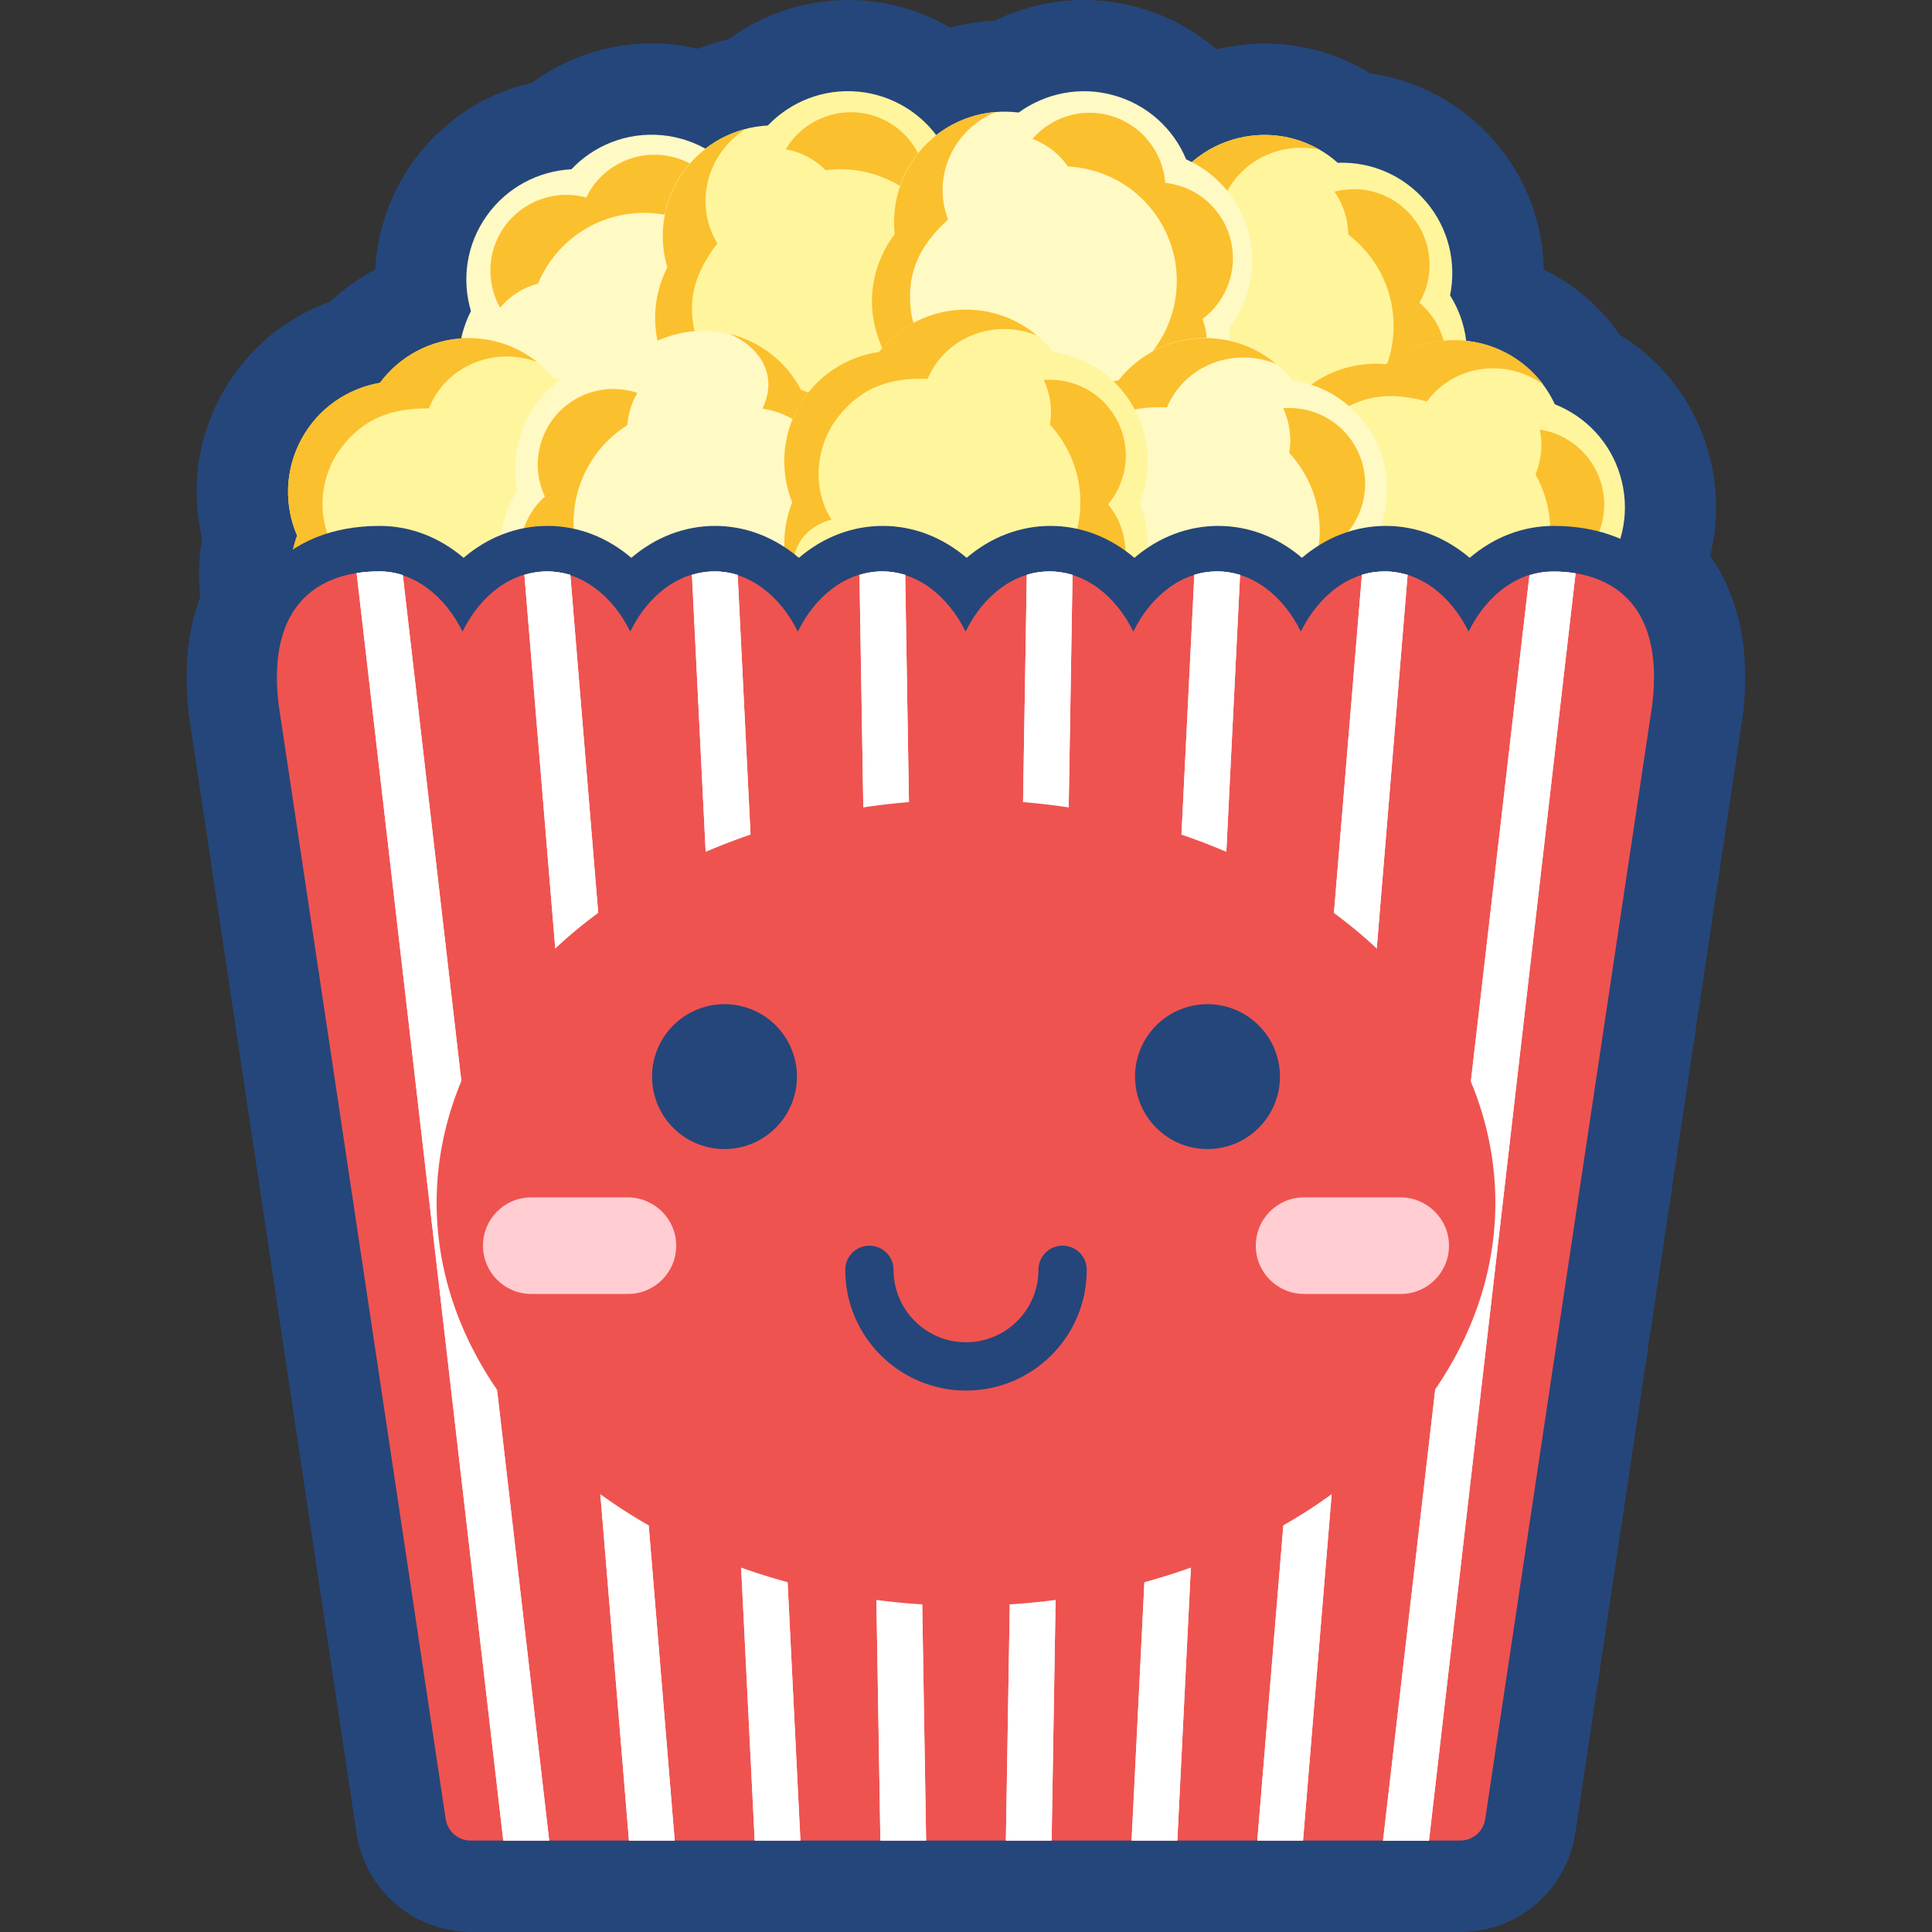 <?xml version="1.0" standalone="no"?><!DOCTYPE svg PUBLIC "-//W3C//DTD SVG 1.1//EN" "http://www.w3.org/Graphics/SVG/1.1/DTD/svg11.dtd"><svg t="1658796484527" class="icon" viewBox="0 0 1024 1024" version="1.1" xmlns="http://www.w3.org/2000/svg" p-id="3395" xmlns:xlink="http://www.w3.org/1999/xlink" width="200" height="200"><rect x="0" y="0" width="1024" height="1024" fill="#333333" stroke="none"/><defs><style type="text/css"></style></defs><path d="M250.057 1024c-30.857 0-56.571-22.171-61.143-52.571L100.229 379.771l-0.114-0.8c-2.743-23.657-0.8-44.686 6.057-62.743-1.143-10.286-0.8-20.686 0.914-30.971-6.057-25.371-2.629-52.229 10.057-75.657s33.257-40.914 57.829-49.714c7.2-6.743 15.2-12.457 23.886-17.029 1.029-20 7.657-39.543 19.543-56.457 15.429-21.829 37.943-36.686 63.429-42.514 18.286-13.371 40.571-20.914 63.429-20.914 3.314 0 6.629 0.114 9.943 0.457 5.029 0.457 9.943 1.257 14.743 2.4 5.257-2.171 10.629-3.771 16.229-5.029C404.343 7.429 426.629 0 449.486 0c3.314 0 6.743 0.114 10.057 0.457 15.771 1.486 30.857 6.4 44.229 14.286 7.657-2.171 15.657-3.429 23.657-3.886C542.057 3.771 558.057 0 574.629 0c9.714 0 19.429 1.371 28.8 4 15.543 4.343 29.6 12 41.371 22.171 2.171-0.571 4.343-1.029 6.514-1.371 6.286-1.143 12.686-1.714 18.971-1.714 19.886 0 39.2 5.486 55.886 15.771 25.829 3.657 49.6 16.686 66.743 36.914C809.143 94.857 817.829 118.514 818.171 142.857c16.229 7.886 30.057 19.771 40.343 34.629 22.286 13.6 38.857 34.857 46.514 60.457 5.6 18.743 6.057 38.286 1.371 56.686 3.657 5.143 6.743 10.629 9.371 16.571 8.343 19.086 11.086 41.943 8 67.771l-0.114 0.8-88.686 591.543c-4.571 30.514-30.286 52.686-61.143 52.686H250.057z" fill="#25467A" p-id="3396"></path><path d="M350.743 71.657c-18.629-1.714-36 5.486-47.886 18.057-17.257 0.914-34.057 9.371-44.914 24.686s-13.257 33.829-8.343 50.514c-7.886 15.429-8.914 34.171-1.029 51.2 7.771 17.029 22.743 28.457 39.543 32.457 9.371 14.514 25.143 24.8 43.771 26.514s36-5.486 47.886-18.057c17.257-0.914 34.057-9.371 44.914-24.686 10.743-15.2 13.257-33.829 8.343-50.514 7.886-15.429 8.914-34.171 1.029-51.2-7.771-16.914-22.629-28.343-39.543-32.457-9.371-14.514-25.143-24.8-43.771-26.514z" fill="#FFF9C4" p-id="3397"></path><path d="M422.743 234.971c-10.743 13.6-26.629 21.257-42.971 22.057-11.886 12.571-29.257 19.771-47.886 18.057s-34.4-12-43.771-26.514c-16.8-4-31.771-15.543-39.543-32.457-5.943-13.029-6.743-27.086-3.314-39.886 1.143 24.114 20.686 43.657 45.143 43.086 7.429 17.829 18.171 30.057 38.4 34.743 17.829 4.114 39.314-2.286 50.629-19.657 13.143 15.771 31.2 11.657 43.314 0.571z" fill="#FCE68D" p-id="3398"></path><path d="M385.257 110.057c8.114 0 16.229 2.4 23.314 7.429 18.057 12.8 22.4 37.943 9.6 56-1.029 1.486-2.171 2.857-3.429 4.229-2.629-3.771-5.829-7.086-9.829-9.829-1.143-0.8-2.286-1.486-3.429-2.171-2.057-16.229-10.743-31.543-25.143-41.714-27.314-19.429-65.257-12.914-84.686 14.514-2.629 3.771-4.8 7.657-6.514 11.771-7.657 2.057-14.743 6.4-20.114 12.8-7.314-13.143-6.971-29.829 2.286-42.857 10.057-14.171 27.657-19.886 43.429-15.543 0.914-1.943 2.057-3.886 3.314-5.714 12.8-18.057 37.943-22.4 56-9.6 7.543 5.143 12.686 12.571 15.2 20.686z" fill="#FBC02D" p-id="3399"></path><path d="M774.057 207.429c6.286-17.6 3.771-36.229-5.486-50.857 3.429-17.029-0.571-35.314-12.686-49.6s-29.486-21.371-46.857-20.686c-12.914-11.543-30.857-17.143-49.257-13.829s-33.257 14.857-41.371 30.171c-16.457 5.486-30.286 18.171-36.686 35.771-6.286 17.6-3.771 36.229 5.486 50.857-3.429 17.029 0.571 35.314 12.686 49.6s29.486 21.371 46.857 20.686c12.914 11.543 30.857 17.143 49.257 13.829s33.257-14.857 41.371-30.171c16.457-5.486 30.286-18.171 36.686-35.771z" fill="#FFF59D" p-id="3400"></path><path d="M597.943 236.343c-10.514-13.829-13.943-31.086-10.629-47.086-9.143-14.743-11.771-33.371-5.486-50.857 6.286-17.6 20.229-30.286 36.686-35.771 8.114-15.314 22.971-26.857 41.371-30.171 14.057-2.514 27.886 0.229 39.429 6.857-23.657-5.029-47.429 9.029-53.029 32.914-19.086 2.743-33.6 10.057-43.314 28.571-8.457 16.229-7.657 38.629 6.4 53.943-18.629 8.571-19.086 26.971-11.429 41.6zM728.229 231.314c-1.943 7.771-6.4 15.086-13.029 20.686-16.914 14.286-42.286 12.229-56.571-4.8-1.143-1.371-2.286-2.857-3.2-4.343 4.229-1.6 8.343-3.886 12-6.971 1.029-0.914 2.057-1.829 2.971-2.857 16.229 2.057 33.257-2.514 46.743-13.829 25.6-21.6 28.8-60 7.2-85.6-2.971-3.543-6.286-6.629-9.714-9.257-0.114-7.886-2.514-15.886-7.314-22.743 14.514-3.886 30.629 0.686 40.914 12.914 11.2 13.257 12.343 31.657 4.114 45.943 1.6 1.371 3.2 2.971 4.686 4.686 14.286 16.914 12.229 42.286-4.8 56.686-6.971 5.943-15.429 9.029-24 9.486z" fill="#FBC02D" p-id="3401"></path><path d="M339.314 329.943c8.914-16.457 9.143-35.2 2.286-51.086 5.943-16.229 4.686-34.971-5.029-50.971-9.829-15.886-25.943-25.486-43.2-27.543-11.086-13.371-28-21.6-46.629-21.029s-35.086 9.714-45.371 23.657c-17.029 2.971-32.686 13.371-41.6 29.829-8.914 16.457-9.143 35.2-2.286 51.086-5.943 16.229-4.686 34.971 5.029 50.971 9.829 15.886 25.943 25.486 43.2 27.543 11.086 13.371 28 21.6 46.629 21.029s35.086-9.714 45.371-23.657c17.143-2.971 32.686-13.486 41.6-29.829z" fill="#FFF59D" p-id="3402"></path><path d="M160.914 332c-8.343-15.314-9.143-32.8-3.429-48.114-6.857-15.886-6.629-34.743 2.286-51.2 8.914-16.457 24.457-26.857 41.6-29.829 10.4-13.943 26.743-23.086 45.371-23.657 14.286-0.343 27.543 4.343 37.943 12.686-22.629-8.457-48.229 1.829-57.371 24.571-19.314-0.114-34.743 4.914-47.086 21.714-10.743 14.743-13.257 37.029-1.829 54.286-19.657 5.829-22.971 24-17.486 39.543z" fill="#FBC02D" p-id="3403"></path><path d="M290.4 346.629c-3.086 7.429-8.571 13.943-15.886 18.514-18.857 11.657-43.657 5.714-55.314-13.143-0.914-1.6-1.829-3.2-2.514-4.8 4.457-0.914 8.8-2.629 12.914-5.143 1.143-0.686 2.286-1.486 3.429-2.286 15.771 4.457 33.257 2.514 48.229-6.743 28.571-17.6 37.486-54.971 19.886-83.543-2.4-3.886-5.143-7.429-8.229-10.629 1.143-7.886-0.114-16-3.886-23.543 14.971-1.6 30.171 5.257 38.514 18.971 9.143 14.743 7.429 33.143-2.743 46.057 1.371 1.6 2.743 3.429 3.886 5.371 11.657 18.857 5.714 43.657-13.143 55.314-7.771 4.686-16.571 6.514-25.143 5.6z" fill="#942909" p-id="3404"></path><path d="M835.314 351.314c12.8-13.6 17.829-31.657 15.314-48.8 9.943-14.171 13.486-32.686 8.114-50.514-5.371-17.943-18.514-31.314-34.629-37.714-7.314-15.771-21.486-28-39.657-32.343s-36.343 0.343-49.943 11.2c-17.257-1.486-35.086 4.571-47.886 18.171s-17.829 31.657-15.314 48.8c-9.943 14.171-13.486 32.686-8.114 50.514 5.371 17.943 18.514 31.314 34.629 37.714 7.314 15.771 21.486 28 39.657 32.343s36.343-0.343 49.943-11.2c17.257 1.486 35.086-4.571 47.886-18.171z" fill="#FFF59D" p-id="3405"></path><path d="M662.286 307.543c-4.114-16.914-0.343-34.057 9.029-47.429-2.514-17.143 2.514-35.2 15.314-48.914 12.8-13.6 30.629-19.771 47.886-18.171 13.6-10.743 31.771-15.429 49.943-11.2 13.943 3.314 25.486 11.314 33.486 21.943-19.771-14.057-47.086-10.629-61.714 9.029-18.629-5.029-34.857-4.229-51.086 8.914-14.171 11.429-22.4 32.343-15.657 52-20.686 0.686-28.457 17.486-27.2 33.829zM783.771 354.971c-4.914 6.4-11.886 11.314-20.114 13.829-21.257 6.4-43.657-5.714-50.057-26.971-0.571-1.714-0.914-3.543-1.257-5.257 4.571 0.229 9.143-0.229 13.829-1.6 1.371-0.457 2.629-0.914 3.886-1.371 14.057 8.343 31.429 10.971 48.343 5.829 32.114-9.6 50.286-43.543 40.686-75.657-1.371-4.457-3.086-8.571-5.257-12.343 3.086-7.314 4-15.543 2.286-23.771 14.857 2.286 27.771 12.8 32.457 28.229 5.029 16.686-1.371 33.943-14.514 43.771 0.914 1.943 1.714 4 2.4 6.171 6.4 21.257-5.6 43.657-26.971 50.057-8.686 2.629-17.714 2.057-25.714-0.914z" fill="#FBC02D" p-id="3406"></path><path d="M538.286 107.771c-7.771-17.029-22.629-28.457-39.543-32.571-9.371-14.514-25.143-24.8-43.771-26.629-18.629-1.714-36 5.371-48 17.943-17.371 0.914-34.057 9.371-44.914 24.571s-13.371 33.829-8.457 50.514c-7.886 15.429-8.914 34.171-1.143 51.2s22.629 28.457 39.543 32.571c9.371 14.514 25.143 24.8 43.771 26.629 18.629 1.714 36-5.371 48-17.943 17.371-0.914 34.057-9.371 44.914-24.571s13.371-33.829 8.457-50.514c7.886-15.429 8.914-34.171 1.143-51.2z" fill="#FFF59D" p-id="3407"></path><path d="M432.686 251.657c-17.257-2.514-31.771-12.457-40.571-26.171-16.8-4.114-31.771-15.543-39.543-32.571-7.771-17.029-6.743-35.771 1.143-51.2-4.914-16.686-2.4-35.2 8.457-50.514 8.343-11.657 20.114-19.429 32.914-22.743-20.343 13.029-27.543 39.657-14.857 60.571-11.771 15.314-17.029 30.743-10.971 50.629 5.257 17.486 21.6 32.914 42.286 34.057-7.2 19.429 5.486 32.914 21.143 37.943zM522.286 156.914c4 6.971 6.057 15.2 5.257 23.886-2.057 22.057-21.714 38.286-43.771 36.229-1.829-0.114-3.543-0.457-5.371-0.8 1.943-4.114 3.2-8.571 3.657-13.371 0.114-1.371 0.229-2.743 0.114-4.114 13.029-9.943 21.943-25.029 23.657-42.629 3.2-33.371-21.371-62.971-54.743-66.171-4.571-0.457-9.029-0.343-13.486 0.229-5.6-5.6-12.914-9.6-21.143-11.086 7.657-12.914 22.4-20.914 38.286-19.429 17.257 1.6 30.971 14.057 35.086 29.943 2.171-0.114 4.343-0.114 6.629 0.114 22.057 2.057 38.286 21.714 36.229 43.771-0.8 9.029-4.686 17.143-10.4 23.429z" fill="#FBC02D" p-id="3408"></path><path d="M661.829 123.543c-4.686-18.057-17.257-32-33.143-39.086-6.629-16-20.343-28.914-38.4-33.943-17.943-5.029-36.343-1.029-50.4 9.143-17.143-2.171-35.2 3.2-48.571 16.229s-19.086 30.971-17.257 48.229c-10.514 13.829-14.857 32.114-10.171 50.171s17.257 32 33.143 39.086c6.629 16 20.343 28.914 38.4 33.943 17.943 5.029 36.343 1.029 50.4-9.143 17.143 2.171 35.2-3.2 48.571-16.229s19.086-30.971 17.257-48.229c10.514-13.829 14.857-32.114 10.171-50.171z" fill="#FFF9C4" p-id="3409"></path><path d="M532.457 246.4c-16.457-5.6-29.029-17.943-35.314-33.029-15.886-6.971-28.457-20.914-33.143-39.086-4.686-18.057-0.343-36.343 10.171-50.171-1.829-17.257 3.886-35.086 17.257-48.229 10.286-10.057 23.2-15.543 36.457-16.571-22.4 9.143-34.171 34.171-25.371 57.029-14.286 13.029-22.171 27.2-19.771 47.886 2.171 18.171 15.429 36.229 35.543 41.029-10.4 17.829-0.457 33.371 14.171 41.143zM637.371 169.029c2.743 7.543 3.2 16.114 0.914 24.457-5.943 21.371-28.114 33.829-49.486 27.886-1.714-0.457-3.429-1.143-5.029-1.829 2.629-3.657 4.686-7.886 5.943-12.571 0.343-1.371 0.686-2.629 0.914-4 14.514-7.429 26.057-20.686 30.857-37.714 9.029-32.343-9.829-65.829-42.171-74.857-4.457-1.257-8.914-1.943-13.257-2.171-4.571-6.514-10.971-11.657-18.857-14.629 9.829-11.314 25.714-16.686 41.143-12.343 16.686 4.686 28 19.314 29.257 35.657 2.171 0.229 4.343 0.686 6.514 1.257 21.371 5.943 33.829 28.114 27.886 49.486-2.514 8.914-7.771 16.229-14.629 21.371z" fill="#FBC02D" p-id="3410"></path><path d="M727.314 332.343c9.371-16.229 10.057-34.971 3.657-51.086 6.4-16.114 5.714-34.857-3.657-51.086s-25.257-26.171-42.4-28.686c-10.743-13.6-27.314-22.4-46.057-22.4-18.629 0-35.314 8.8-46.057 22.4-17.143 2.514-33.029 12.571-42.4 28.686-9.371 16.229-10.057 34.971-3.657 51.086-6.4 16.114-5.714 34.857 3.657 51.086s25.257 26.171 42.4 28.686c10.743 13.6 27.314 22.4 46.057 22.4s35.314-8.8 46.057-22.4c17.143-2.4 33.029-12.457 42.4-28.686z" fill="#FFF9C4" p-id="3411"></path><path d="M548.914 329.6c-7.886-15.543-8.229-33.029-2.171-48.229-6.4-16.114-5.714-34.857 3.657-51.086s25.257-26.171 42.4-28.686c10.743-13.6 27.314-22.4 46.057-22.4 14.286 0 27.429 5.143 37.6 13.714-22.4-9.143-48.343 0.457-57.943 22.971-19.314-0.686-34.857 4-47.657 20.457-11.2 14.4-14.286 36.686-3.314 54.171-20 5.257-23.657 23.314-18.629 39.086zM677.943 347.771c-3.314 7.314-8.914 13.714-16.457 18.057-19.2 11.086-43.771 4.457-54.857-14.743-0.914-1.6-1.714-3.2-2.4-4.8 4.457-0.8 8.914-2.4 13.029-4.8 1.257-0.686 2.4-1.486 3.429-2.286 15.657 4.914 33.143 3.429 48.457-5.371 29.029-16.8 38.971-53.943 22.171-82.971-2.286-4-5.029-7.543-8-10.857 1.371-7.771 0.343-16-3.2-23.657 14.971-1.143 30.057 6.057 38.057 20 8.686 15.086 6.514 33.371-4 45.943 1.371 1.714 2.629 3.543 3.771 5.371 11.086 19.2 4.571 43.771-14.743 54.857-7.886 4.8-16.8 6.286-25.257 5.257z" fill="#FBC02D" p-id="3412"></path><path d="M268.457 310.743c6.286 17.6 20 30.4 36.457 36 8.114 15.314 22.857 26.971 41.143 30.4s36.343-2.171 49.371-13.6c17.371 0.686 34.743-6.286 46.971-20.457 12.114-14.171 16.343-32.571 12.914-49.486 9.257-14.629 12-33.257 5.714-50.857s-20-30.4-36.457-36c-8.114-15.314-22.857-26.971-41.143-30.4s-36.343 2.171-49.371 13.6c-17.371-0.686-34.743 6.286-46.971 20.457-12.114 14.171-16.343 32.571-12.914 49.486-9.257 14.629-12 33.257-5.714 50.857z" fill="#FFF9C4" p-id="3413"></path><path d="M386.514 176.914c16.914 4.114 30.514 15.314 38.057 29.714 16.457 5.6 30.171 18.286 36.457 36 6.286 17.6 3.543 36.229-5.714 50.857 3.429 17.029-0.8 35.314-12.914 49.486-9.257 10.857-21.714 17.486-34.857 19.771 21.486-11.086 30.971-37.029 20.229-58.971 13.029-14.286 19.657-29.029 15.429-49.486-3.657-17.829-18.514-34.743-39.086-37.714 8.914-18.629-2.514-33.257-17.6-39.657zM288.8 263.2c-3.429-7.314-4.686-15.657-3.086-24.229 4-21.829 25.029-36.229 46.857-32.114 1.829 0.343 3.543 0.8 5.257 1.371-2.286 3.886-4 8.343-4.8 13.029-0.229 1.371-0.457 2.743-0.571 4.114-13.829 8.686-24.114 22.971-27.429 40.343-6.171 32.914 15.657 64.686 48.571 70.743 4.571 0.8 9.029 1.143 13.371 1.029 5.029 6.057 12 10.743 20.114 12.914-8.8 12.114-24.114 18.857-39.886 15.886-17.029-3.2-29.6-16.686-32.343-32.914-2.171-0.114-4.343-0.229-6.514-0.686-21.829-4-36.229-25.029-32.229-46.857 1.714-9.143 6.286-16.914 12.686-22.629z" fill="#FBC02D" p-id="3414"></path><path d="M600.457 317.371c9.371-16.229 10.057-34.971 3.657-51.086 6.4-16.114 5.714-34.857-3.657-51.086s-25.257-26.171-42.4-28.686c-10.743-13.6-27.314-22.4-46.057-22.4-18.629 0-35.314 8.8-46.057 22.4-17.143 2.514-33.029 12.571-42.4 28.686-9.371 16.229-10.057 34.971-3.657 51.086-6.4 16.114-5.714 34.857 3.657 51.086s25.257 26.171 42.4 28.686c10.743 13.6 27.314 22.4 46.057 22.4 18.629 0 35.314-8.8 46.057-22.4 17.143-2.514 33.029-12.457 42.4-28.686z" fill="#FFF59D" p-id="3415"></path><path d="M422.057 314.514c-7.886-15.543-8.229-33.029-2.171-48.229-6.4-16.114-5.714-34.857 3.657-51.086s25.257-26.171 42.4-28.686c10.743-13.6 27.314-22.4 46.057-22.4 14.286 0 27.429 5.143 37.6 13.714-22.4-9.143-48.343 0.457-57.943 22.971-19.314-0.686-34.857 4-47.657 20.457-11.2 14.4-14.286 36.686-3.314 54.171-19.886 5.371-23.657 23.429-18.629 39.086zM551.086 332.8c-3.314 7.314-8.914 13.714-16.457 18.057-19.2 11.086-43.771 4.457-54.857-14.743-0.914-1.6-1.714-3.2-2.4-4.8 4.457-0.8 8.914-2.4 13.029-4.8 1.257-0.686 2.4-1.486 3.429-2.286 15.657 4.914 33.143 3.429 48.457-5.371 29.029-16.8 38.971-53.943 22.171-82.971-2.286-4-5.029-7.543-8-10.857 1.371-7.771 0.343-16-3.2-23.657 14.971-1.143 30.057 6.057 38.057 20 8.686 15.086 6.514 33.371-4 45.943 1.371 1.714 2.629 3.543 3.771 5.371 11.086 19.2 4.571 43.771-14.743 54.857-7.886 4.8-16.686 6.286-25.257 5.257z" fill="#FBC02D" p-id="3416"></path><path d="M250.057 999.771c-18.743 0-34.4-13.486-37.257-32l-88.686-591.2v-0.343c-3.657-31.314 2.286-56 17.829-73.486 13.943-15.771 34.514-24 59.314-24 16.343 0 31.657 6.057 44.457 16.914 12.686-10.857 28.114-16.914 44.457-16.914s31.657 6.057 44.457 16.914c12.686-10.857 28.114-16.914 44.343-16.914 16.343 0 31.657 6.057 44.457 16.914 12.686-10.857 28.114-16.914 44.457-16.914s31.657 6.057 44.457 16.914c12.686-10.857 28.114-16.914 44.457-16.914s31.657 6.057 44.457 16.914c12.686-10.857 28.114-16.914 44.457-16.914 16.343 0 31.657 6.057 44.343 16.914 12.686-10.857 28.114-16.914 44.457-16.914s31.657 6.057 44.457 16.914c12.686-10.857 28.114-16.914 44.457-16.914 24.8 0 45.257 8.343 59.314 24 15.543 17.486 21.486 42.171 17.829 73.486v0.343l-88.686 591.2c-2.857 18.629-18.4 32-37.257 32h-524.571z" fill="#25467A" p-id="3417"></path><path d="M822.857 302.857c-18.629 0-34.971 12.686-44.457 31.886-9.486-19.2-25.829-31.886-44.457-31.886-18.629 0-34.971 12.686-44.457 31.886-9.486-19.2-25.829-31.886-44.343-31.886-18.629 0-34.971 12.686-44.457 31.886-9.486-19.2-25.829-31.886-44.457-31.886s-34.971 12.686-44.457 31.886c-9.486-19.2-25.829-31.886-44.457-31.886s-34.971 12.686-44.457 31.886c-9.486-19.2-25.829-31.886-44.457-31.886s-34.971 12.686-44.343 31.886c-9.486-19.2-25.829-31.886-44.457-31.886s-34.971 12.686-44.457 31.886c-9.486-19.2-25.829-31.886-44.457-31.886-29.257 0-59.543 15.314-53.029 70.4l88.571 590.857c1.029 6.629 6.629 11.429 13.257 11.429h524.457c6.629 0 12.229-4.8 13.257-11.429l88.571-590.857C882.286 318.286 852.114 302.857 822.857 302.857z" fill="#EF5350" p-id="3418"></path><path d="M291.086 975.543h-24.343l-77.714-671.771c4-0.686 8.114-0.914 12.229-0.914 4.229 0 8.343 0.686 12.229 1.943l77.6 670.743zM357.6 975.543h-24.229l-55.429-670.857c3.886-1.143 7.886-1.829 12.114-1.829s8.229 0.686 12.229 1.829l55.314 670.857zM424.229 975.543H400l-33.257-670.857c3.886-1.143 7.886-1.829 12.114-1.829s8.229 0.686 12.114 1.829l33.257 670.857zM490.857 975.543h-24.229l-11.086-670.857c3.886-1.143 7.886-1.829 12.114-1.829s8.229 0.686 12.114 1.829l11.086 670.857zM568.457 304.686l-11.086 670.857h-24.229l11.086-670.857c3.886-1.257 8-1.829 12.114-1.829s8.229 0.686 12.114 1.829zM657.257 304.686l-33.257 670.857h-24.229l33.257-670.857c3.886-1.257 8-1.829 12.114-1.829 4.229 0 8.229 0.686 12.114 1.829zM746.057 304.686l-55.429 670.857h-24.229l55.429-670.857c3.886-1.257 8-1.829 12.229-1.829 4.114 0 8.114 0.686 12 1.829zM835.086 303.886l-77.714 671.771h-24.343l77.6-670.743c3.886-1.257 8-1.943 12.229-1.943 4-0.114 8.114 0.229 12.229 0.914z" fill="#FFFFFF" p-id="3419"></path><path d="M291.086 975.543h-24.343l-77.714-671.771c4-0.686 8.114-0.914 12.229-0.914 4.229 0 8.343 0.686 12.229 1.943l77.6 670.743zM357.6 975.543h-24.229l-55.429-670.857c3.886-1.143 7.886-1.829 12.114-1.829s8.229 0.686 12.229 1.829l55.314 670.857zM424.229 975.543H400l-33.257-670.857c3.886-1.143 7.886-1.829 12.114-1.829s8.229 0.686 12.114 1.829l33.257 670.857zM490.857 975.543h-24.229l-11.086-670.857c3.886-1.143 7.886-1.829 12.114-1.829s8.229 0.686 12.114 1.829l11.086 670.857zM568.457 304.686l-11.086 670.857h-24.229l11.086-670.857c3.886-1.257 8-1.829 12.114-1.829s8.229 0.686 12.114 1.829zM657.257 304.686l-33.257 670.857h-24.229l33.257-670.857c3.886-1.257 8-1.829 12.114-1.829 4.229 0 8.229 0.686 12.114 1.829zM746.057 304.686l-55.429 670.857h-24.229l55.429-670.857c3.886-1.257 8-1.829 12.229-1.829 4.114 0 8.114 0.686 12 1.829zM835.086 303.886l-77.714 671.771h-24.343l77.6-670.743c3.886-1.257 8-1.943 12.229-1.943 4-0.114 8.114 0.229 12.229 0.914z" fill="#FFFFFF" p-id="3420"></path><path d="M231.429 637.486a280.571 213.6 0 1 0 561.143 0 280.571 213.6 0 1 0-561.143 0Z" fill="#EF5350" p-id="3421"></path><path d="M512 737.029c-35.314 0-64-28.686-64-64 0-7.086 5.714-12.8 12.8-12.8s12.8 5.714 12.8 12.8c0 21.257 17.257 38.4 38.4 38.4s38.4-17.143 38.4-38.4c0-7.086 5.714-12.8 12.8-12.8s12.8 5.714 12.8 12.8c0 35.429-28.686 64-64 64z" fill="#25467A" p-id="3422"></path><path d="M384 570.629m-38.4 0a38.4 38.4 0 1 0 76.8 0 38.4 38.4 0 1 0-76.8 0Z" fill="#25467A" p-id="3423"></path><path d="M640 570.629m-38.4 0a38.4 38.4 0 1 0 76.8 0 38.4 38.4 0 1 0-76.8 0Z" fill="#25467A" p-id="3424"></path><path d="M332.8 634.629h-51.2c-14.171 0-25.6 11.429-25.6 25.6s11.429 25.6 25.6 25.6h51.2c14.171 0 25.6-11.429 25.6-25.6 0-14.057-11.429-25.486-25.6-25.6zM742.4 634.629h-51.2c-14.171 0-25.6 11.429-25.6 25.6s11.429 25.6 25.6 25.6h51.2c14.171 0 25.6-11.429 25.6-25.6 0-14.057-11.429-25.486-25.6-25.6z" fill="#FFCDD2" p-id="3425"></path></svg>